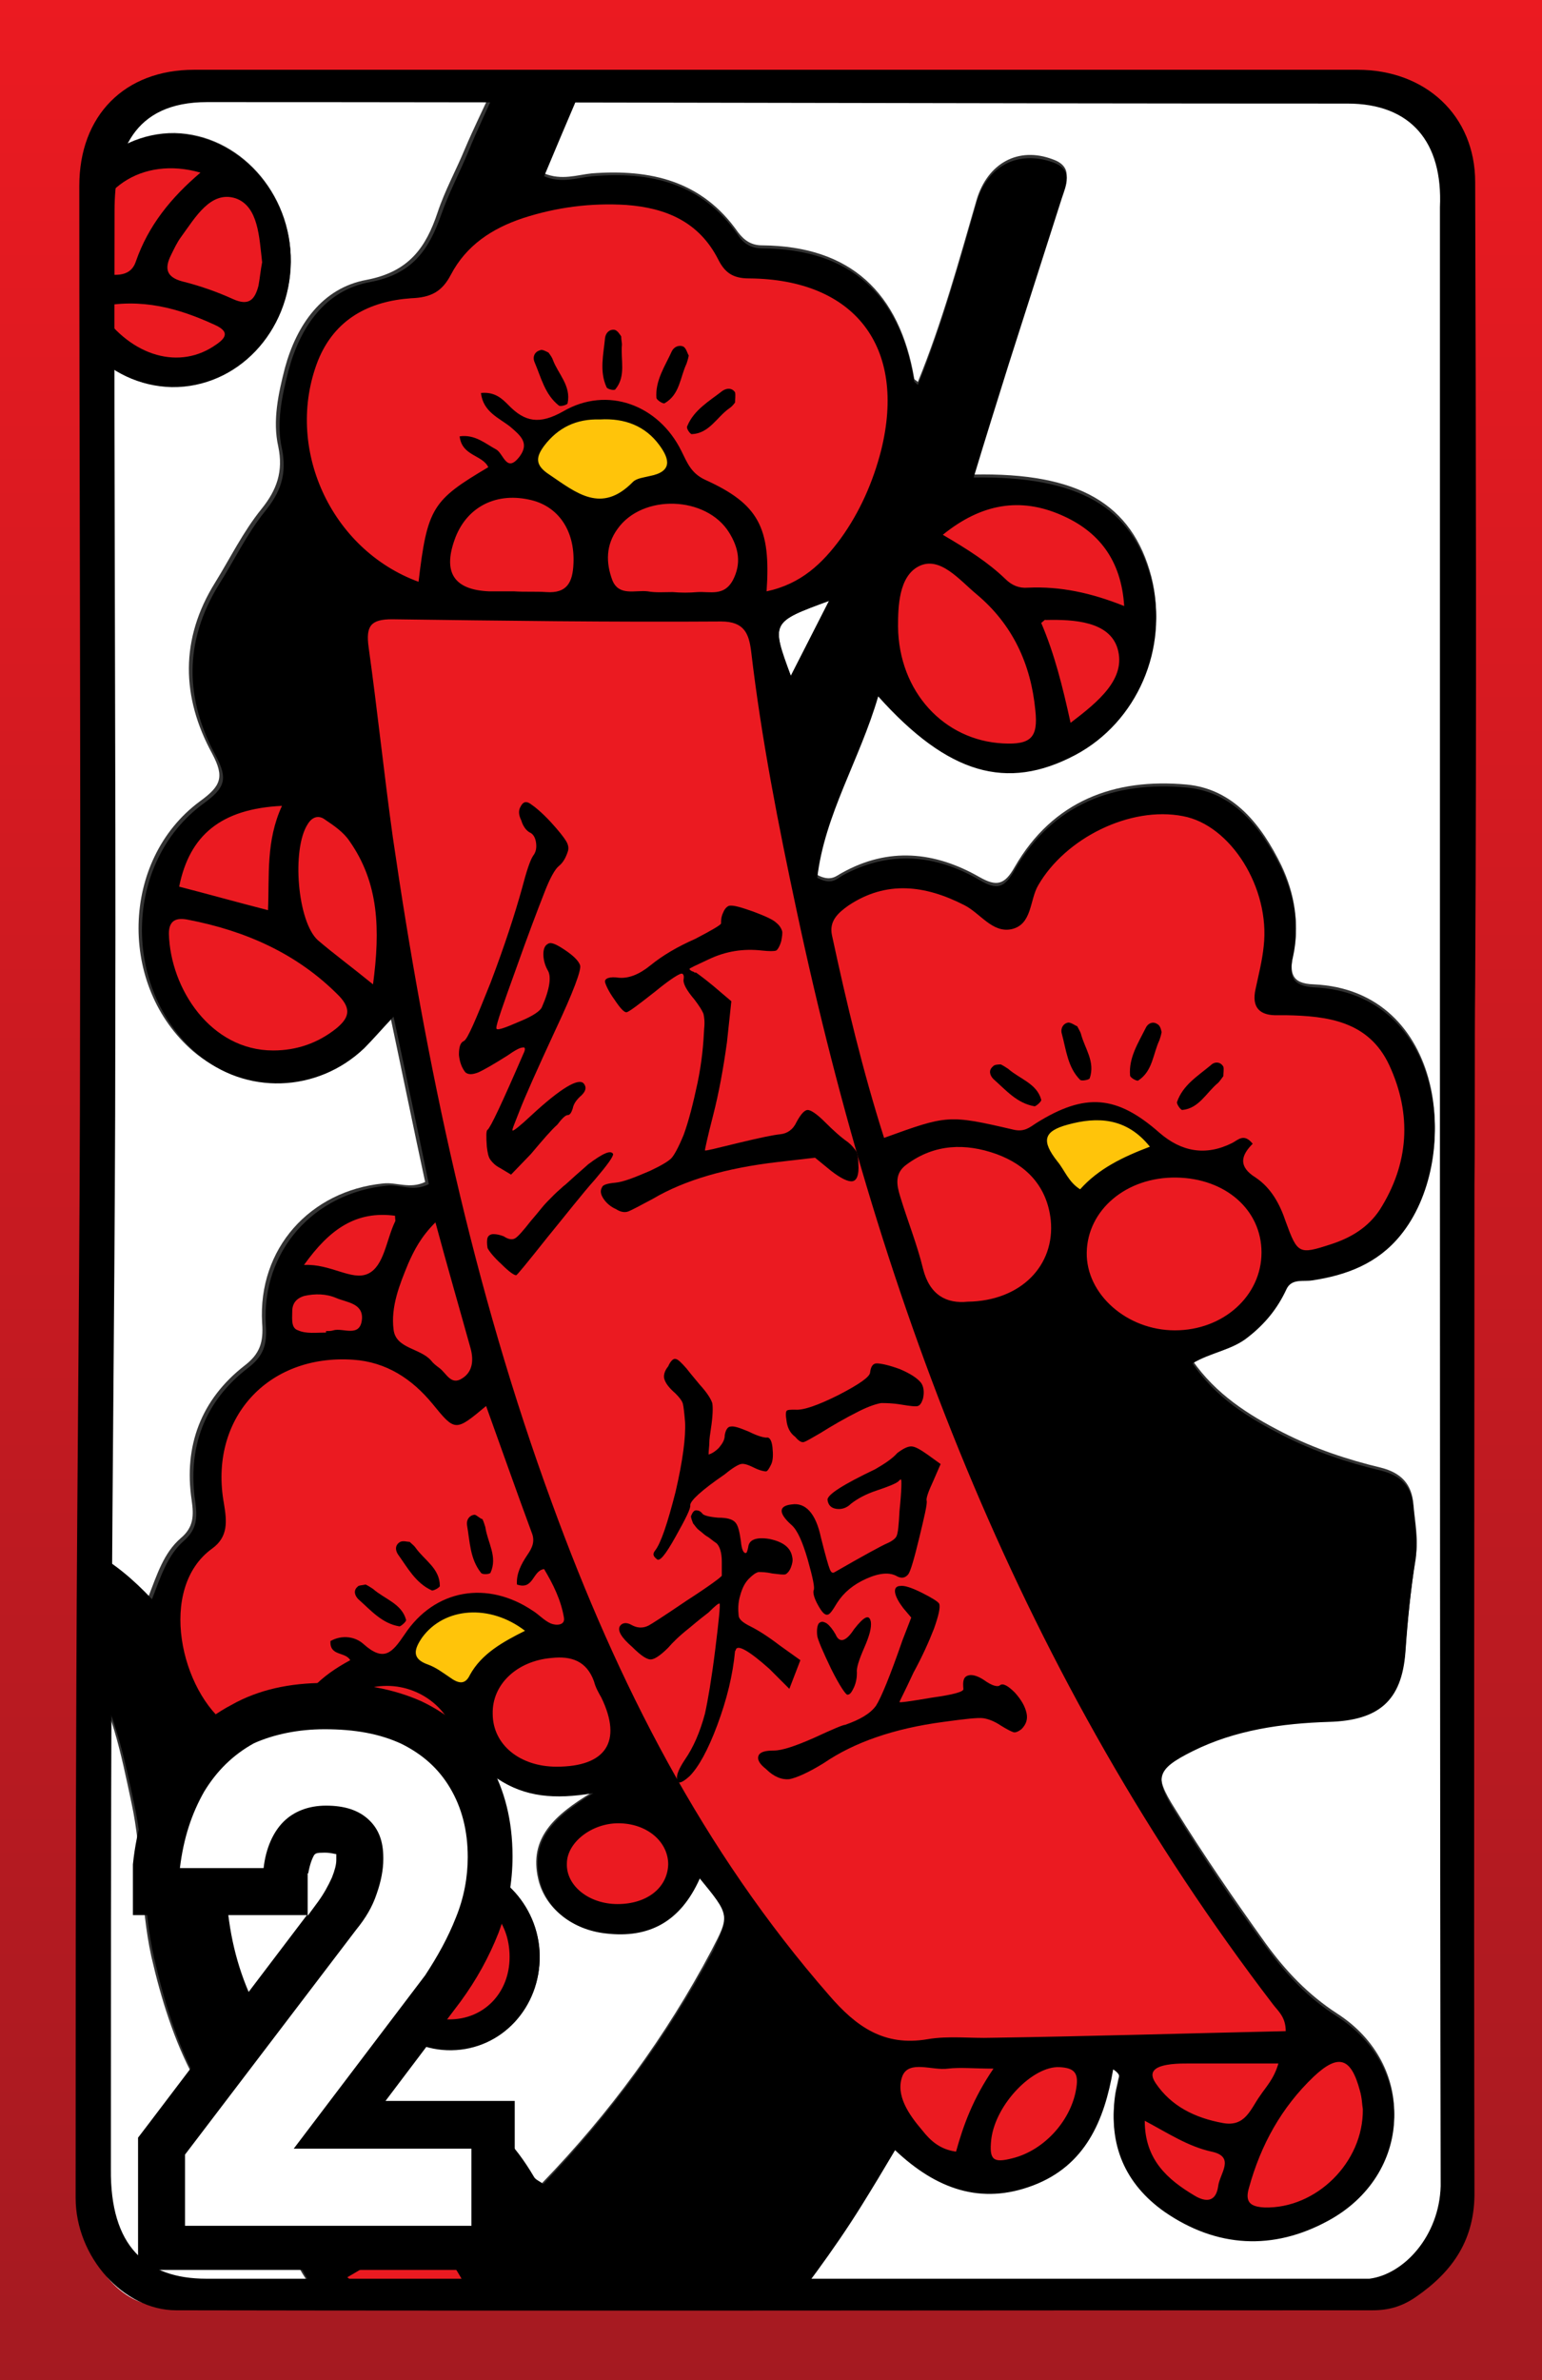 <?xml version="1.0" encoding="utf-8"?>
<!-- Generator: Adobe Illustrator 22.0.1, SVG Export Plug-In . SVG Version: 6.00 Build 0)  -->
<svg version="1.1" id="레이어_2_1_" xmlns="http://www.w3.org/2000/svg" xmlns:xlink="http://www.w3.org/1999/xlink" x="0px"
	 y="0px" viewBox="0 0 210 324" style="enable-background:new 0 0 210 324;" xml:space="preserve">
<rect x="0" y="0" width="210" height="324" fill="#333333" stroke="none"/>
<style type="text/css">
	.st0{fill:#FFFFFF;}
	.st1{fill:#FFC40A;}
	.st2{fill:#EB1A21;}
	.st3{fill:url(#SVGID_1_);}
</style>
<g>
	<g>
		<path class="st0" d="M83,3c42,0,83.9,0,126,0c0,106.3,0,212.7,0,319c-35.8,0-71.5,0-107.3,0c0.3-1.9,1.8-3.1,2.9-4.5
			c4.4-5.7,8.8-11.4,12.7-17.6c1.5-2.4,3-4.9,4.6-7.6c5.6,5.4,11.6,7.6,18.8,4.8c7.1-2.7,9.7-8.8,10.9-15.8c1.2,0.7,0.8,1.2,0.7,1.7
			c-0.1,0.6-0.3,1.3-0.4,1.9c-1,6.6,1.3,12,6.7,15.8c7.1,5,14.8,5.3,22.3,1.2c11.4-6.2,12.1-20.8,1.2-27.8c-4-2.6-7-5.8-9.7-9.5
			c-4.3-6-8.5-12.1-12.4-18.4c-2.9-4.6-2.6-5.7,2.4-8.2c5.8-2.9,12.2-3.8,18.6-4c6.8-0.2,9.9-2.8,10.4-9.5c0.3-4.3,0.8-8.5,1.4-12.7
			c0.4-2.3-0.1-4.6-0.3-6.9c-0.2-2.9-1.7-4.4-4.4-5.1c-4.6-1.1-9.1-2.6-13.4-4.8c-4.7-2.4-9.1-5.2-12.3-9.8c2.5-1.6,5.4-1.9,7.6-3.6
			c2.2-1.8,3.9-3.9,5.2-6.5c0.7-1.5,2.3-1,3.5-1.2c4.7-0.7,8.9-2.4,12-6.1c8.4-10.1,6.2-33-11.8-33.8c-3-0.1-3.3-1.5-2.8-4.2
			c0.9-4.1,0.2-8.2-1.6-12c-2.7-5.5-6.5-10.4-12.9-11c-9.8-0.9-18.2,2.2-23.4,11.2c-1.4,2.5-2.5,2.7-4.8,1.4
			c-6.1-3.5-12.4-4.1-18.7-0.6c-0.8,0.4-1.5,1.3-3.4,0.3c1-8.6,5.9-16.1,8.3-24.7c9.5,10.6,17.6,12.9,26.8,8
			c8.4-4.5,12.8-14.5,10.4-23.9c-2.6-9.9-9.9-14.2-24.2-13.9c1.6-5.2,3.2-10.4,4.8-15.5c2.4-7.5,4.8-15,7.2-22.5
			c0.6-1.8,1.6-3.9-1.2-4.9c-4.7-1.8-8.9,0.5-10.4,5.5c-2.4,8.3-4.7,16.7-8,24.8c-0.3-0.3-0.5-0.3-0.5-0.5c-2-11.7-8.7-18-20.7-18.1
			c-1.4,0-2.4-0.6-3.3-1.8c-4.9-7-11.9-8.6-19.9-8c-2,0.2-4.1,1-6.5,0C77.1,16.8,80,9.9,83,3z"/>
		<path class="st0" d="M70.2,3c-1.3,6.2-4.5,11.6-6.9,17.3c-1.2,2.9-2.7,5.6-3.7,8.6c-1.6,4.8-3.9,8.1-9.7,9.2
			c-6,1.1-9.5,6.1-11.1,12c-0.9,3.5-1.7,7.2-0.9,10.7c0.7,3.4-0.2,5.9-2.3,8.5c-2.5,3.1-4.2,6.6-6.3,10c-4.8,7.7-4.6,15.6-0.4,23.3
			c1.7,3.2,1.2,4.4-1.7,6.5c-10.8,8-11.1,25.2-0.9,34c6.7,5.7,16.4,5.5,22.8-0.7c1.3-1.2,2.4-2.6,4-4.3c1.7,8,3.2,15.4,4.8,22.8
			c-2.1,1-3.9,0-5.7,0.2c-10,1-17.1,8.9-16.5,19c0.2,2.6-0.3,4.2-2.4,5.8c-5.9,4.6-8.3,10.9-7.2,18.3c0.3,2.1,0.3,3.7-1.5,5.2
			c-2.3,2-3.2,4.9-4.4,8c-5-5.3-10.6-9.1-18.1-8.5c0-68.6,0-137.2,0-205.8C25,3,47.6,3,70.2,3z M7.7,35.3
			c-0.1,9.6,6.8,17.2,15.7,17.3c8.8,0.1,16.1-7.5,16.2-17c0.1-9.4-7.1-17.3-15.8-17.5C15.1,18,7.8,25.8,7.7,35.3z"/>
		<path class="st0" d="M2.2,220.6c4.6-0.5,7.3,2.3,9.4,5.8c3.6,5.8,4.9,12.4,6.3,19c1.5,6.9,1.2,14,2.7,20.9
			c2.7,11.7,7,22.5,17.4,29.7c1.1,0.7,1.6,1.6,1.4,2.9c-1.3,9,3.2,14.6,11.2,18.1c-1.2,2.5-4.2,2.8-5.2,5.1
			c-13.5,0-26.9-0.1-40.4,0.1c-2.5,0-3-0.6-3-3C2.3,286.2,2.2,253.4,2.2,220.6z"/>
		<path class="st0" d="M95.3,255.7c4.1,5,4.1,5,1.6,9.8c-6.2,11.7-13.9,22.2-23.1,31.7c-0.6-0.4-1.1-0.6-1.3-1
			c-5.3-8.9-11.8-11.7-21.9-9.2c-2.2,0.6-3.7,0.2-5.4-1.1c-7.9-6.4-12.8-14.6-14.2-24.5c-1-6.9-0.9-14-1.4-21.6
			c3.1,0.5,5.6,1.8,8.4,1.5c1.5-0.1,1.8,1.1,2.3,2.1c5.4,10.6,20.3,9.5,24.6,0c0.6-1.3,1.1-2.4,2.8-1.3c3.6,2.4,7.6,2.8,12.9,1.9
			c-5.1,3.1-8.6,6.2-7.3,11.8c0.9,3.9,4.5,6.8,9,7.3C88.3,263.8,92.7,261.5,95.3,255.7z M73.5,266.2c-0.1-7-5.8-12.8-12.4-12.7
			c-6.7,0.1-12.1,6-12,13c0.1,7.1,5.6,12.6,12.4,12.5C68.3,279,73.6,273.2,73.5,266.2z"/>
		<g>
			<path d="M108,270.3c-1.6-1.9-3.3-3.8-5-5.7l-0.5-0.5l-0.7,0.3c-1.2,0.6-1.7,1.5-2.1,2.2l-0.1,0.2c-6.6,12.3-14.9,23.6-24.7,33.7
				c-1.4,1.4-2.3,3-2.9,5c-1.6,5.6-5.4,9.1-11.2,10.5c-3.8,0.9-6.8,2.7-9.1,5.4l-1.4,1.7h46l0.3-0.4c0.6-0.7,1.2-1.4,1.7-2.1
				c1.3-1.5,2.6-3.1,3.8-4.8c5.7-7.4,12.2-15.7,16.8-25c1.5-3.1,2-7.2-0.5-9.4C114.6,277.9,111.2,274.1,108,270.3z"/>
			<path d="M42.9,287.8l-0.1-0.1c-10.4-8.5-15.5-20.4-15.6-36.3c-0.1-7.5-0.6-15.5-4.3-23.3c-3.9-8.1-9-16.7-20.6-16.4h-1v6.1
				l1.2-0.2c3.7-0.6,6.7,0.8,9.8,4.4c2.6,3,4.1,6.5,5.2,9.6c2.9,7.9,4.6,16.8,5.4,27.1c0.6,8.5,3,16.4,7.2,24.2
				c2.1,3.9,5,7.2,8.7,9.8c0.5,0.4,1.5,1.1,2.6,1.1c0.8,0,1.7-0.4,2.5-1.5C45.6,290,43.8,288.6,42.9,287.8z"/>
			<path d="M79,3.2L79.3,2h-4.9L62.6,30l2.3-1C70,26.7,76.8,13,79,3.2z"/>
			<path d="M183.8,202.1c-8.3-2.5-18.6-6.7-25.2-16.5c-0.8-1.1-1.7-1.8-2.9-2.1c-4.2-1.1-7.4-3.8-10.1-8.4L145,174l-0.9,0.9
				c-3.6,3.4-6.9,5-10.6,5.3c-2.6,0.2-4,0.3-4.7,1.4c-0.7,1.1-0.2,2.4,0.8,5.1c6.3,16.7,13.2,31.6,20.9,45.6c0.3,0.5,0.5,1,0.8,1.5
				c0.9,1.7,1.8,3.5,3.4,5l0.7,0.6l0.7-0.6c5-4.4,11.2-5.9,16.1-6.7c3.2-0.5,6.4-0.9,9.6-1c4.2-0.1,6.6-2.5,6.5-6.5
				c0-3,0.4-5.9,0.9-8.8c0.2-1.5,0.5-3.1,0.6-4.7C190.5,205.5,189.4,203.9,183.8,202.1z"/>
			<path d="M46.8,86.2v-0.4c-0.3-2.8-0.4-4.2,2.1-5l1.5-0.5l-1.1-1.2c-0.5-0.6-1-1.1-1.4-1.6c-1-1.1-1.9-2.1-2.8-3
				c-0.5-0.5-0.9-1.2-1.4-1.9c-0.7-1.1-1.5-2.4-3-3.5L40,68.6l-0.6,0.8c-4.3,5.5-7.3,10.7-9.5,16.2c-2.7,7,0.1,12.9,3.5,18.9
				c0.7,1.2,1.7,1.9,2.9,1.8c3.4-0.1,6.4,1.1,9.8,2.6c0.7,0.3,1.4,0.6,2.1,0.9l1.6,0.6l-1-8.4C48.1,96.6,47.5,91.4,46.8,86.2z"/>
			<path d="M136.2,43.1c1.4-4.4,2.8-8.7,4.2-13.1c0.1-0.2,0.1-0.4,0.2-0.6c0.3-0.8,0.7-1.8,0.3-2.8c-0.2-0.6-0.7-1-1.4-1.2
				c-0.7-0.3-1.4-0.3-2,0c-1,0.5-1.3,1.7-1.5,2.6c0,0.1-0.1,0.3-0.1,0.4c-4.2,14.8-9.1,29.2-15,44.1l-2,5l3.6-3.9
				c0.6-0.7,1.3-1.3,2-1.9c1.8-1.5,3.6-3.1,4.4-5.8C131.4,58.3,133.8,50.6,136.2,43.1z"/>
			<path d="M110,111.1l0.9-2.4c2.1-5.5,3.8-9.7,5-12.7c3.7-9.3,4.1-10.2,2.6-14.7l-0.8-2.2l-1.1,2.1c-0.7,1.4-1.4,2.7-2,4.1
				c-1.5,3-2.9,5.9-4.6,8.6c-3,4.6-3.3,9.2-1,14.9L110,111.1z"/>
		</g>
		<g>
			<path class="st1" d="M81.7,56.6c-3.3-0.1-6,1.2-8,3.8c-0.5,0.7-1.1,1.6-0.9,2.5c0.1,0.8,0.7,1.4,1.7,2.1l0.8,0.6
				c2,1.4,4.1,2.9,6.4,2.9c1.5,0,3.1-0.7,4.9-2.4c0.3-0.3,1.1-0.5,1.7-0.6l0.3-0.1c1.4-0.3,2.3-0.8,2.6-1.6c0.5-1.2-0.3-2.5-1-3.4
				C88.2,57.7,85.4,56.4,81.7,56.6z"/>
			<path class="st1" d="M63,219.2c-2.5,0.4-4.6,1.6-5.9,3.5c-0.6,0.8-1.2,1.9-0.9,2.8c0.2,0.7,0.9,1.3,2,1.7c1,0.4,2,1.1,2.8,1.7
				c0.5,0.4,1.2,0.8,1.9,0.8c0.1,0,0.2,0,0.4,0c0.5-0.1,1-0.5,1.3-1.2c1.5-3,4.3-4.5,7.2-5.9l0.7-0.4l-0.6-0.5
				C69.2,219.6,66,218.7,63,219.2z"/>
			<path class="st1" d="M157,155.8c-3.7-4.7-8.5-4.1-11.8-3.2c-1.9,0.5-2.8,1.1-3.1,2c-0.3,1,0.1,2.1,1.4,3.7
				c0.3,0.4,0.5,0.8,0.8,1.2c0.6,0.9,1.2,2,2.4,2.7l0.3,0.2l0.3-0.3c2.2-2.4,5-4,9.4-5.7l0.6-0.2L157,155.8z"/>
		</g>
		<path class="st0" d="M112.9,81.8c-2,3.9-3.5,6.9-5.2,10.2C105,84.7,105,84.7,112.9,81.8z"/>
		<g>
			<path class="st2" d="M126.4,278.6c1.8-0.3,3.7-0.3,5.7-0.2c1,0,2,0,3,0c9.5-0.2,19.1-0.4,28.7-0.6l12.3-0.3v-1c0-2-0.9-3-1.5-3.8
				c-0.1-0.1-0.2-0.3-0.3-0.4c-30.8-40.3-52-88.9-64.8-148.5c-2.2-10.4-4.7-22.8-6.1-35.2c-0.3-2.6-1.1-5-5.1-5l0,0
				c-14.7,0.1-29.6-0.1-44.8-0.3c-1.2,0-2.7,0.1-3.6,1.1c-0.9,1-0.8,2.6-0.6,3.8c0.6,4.2,1.1,8.4,1.6,12.5c0.5,4.4,1.1,8.9,1.7,13.3
				c5.2,35.8,12.2,64.7,21.7,90.9c10,27.5,22.4,49.5,37.9,67.3c3,3.4,6.5,6.5,11.9,6.5C124.7,278.8,125.6,278.8,126.4,278.6z"/>
			<path class="st2" d="M190.3,144.6c-3.1-6.7-9.4-7.3-15-7.4c-0.2,0-0.5,0-0.7,0h-0.3c-1,0-1.7-0.1-2-0.5s-0.2-1.3-0.1-1.9
				c0.4-1.9,0.9-3.9,1.1-5.9c0.9-8.5-4.7-17.5-11.8-18.8c-7.5-1.4-16.8,3-20.8,9.9c-0.4,0.8-0.7,1.6-0.9,2.5c-0.5,1.8-0.8,2.8-2.1,3
				c-1.2,0.2-2.3-0.6-3.4-1.6c-0.7-0.6-1.4-1.2-2.3-1.6c-6.5-3.2-11.8-3.2-16.8,0.2c-1.5,1-3.1,2.5-2.6,5.1
				c2.2,10.8,4.4,19.6,7,27.6l0.3,1l1.2-0.4c8.2-3,8.2-3,16.9-1c1.6,0.4,2.6-0.3,3.5-0.8l0.3-0.2c6.3-3.9,10.1-3.6,15.6,1.2
				c3.4,3,7.1,3.5,11,1.6c0.2-0.1,0.3-0.2,0.5-0.3c0.1,0,0.1-0.1,0.2-0.1c-0.5,0.7-0.7,1.4-0.6,2.2c0.1,1.1,0.8,2,2.1,2.9
				c1.6,1,2.8,2.8,3.7,5.5c1.2,3.3,1.9,4.5,3.7,4.5c0.9,0,2-0.3,3.6-0.8c3.3-1,5.7-2.7,7.2-5.1C193.1,158.7,193.5,151.8,190.3,144.6
				z"/>
			<path class="st2" d="M56.7,80.2l1.2,0.4l0.2-1.3c1.2-9.7,1.7-10.6,9-14.8l0.8-0.4l-0.4-0.8c-0.5-1-1.3-1.5-2.1-2
				c-0.4-0.2-0.8-0.5-1.1-0.7c0.7,0.2,1.3,0.6,2,1c0.3,0.2,0.6,0.4,0.9,0.5c0.1,0.1,0.3,0.4,0.5,0.6c0.4,0.6,1,1.4,1.9,1.4
				c1,0,1.6-0.8,2.1-1.4c1.9-2.6-0.2-4.3-1.5-5.3c-0.3-0.3-0.7-0.5-1.1-0.8c-0.9-0.6-1.7-1.1-2.1-2c0.6,0.2,1.1,0.7,1.6,1.2
				c2.7,2.8,5.1,3.1,8.7,1c2.5-1.5,5.2-1.8,7.9-1c2.9,0.9,5.3,3,6.8,6c0.1,0.2,0.2,0.4,0.3,0.6c0.7,1.4,1.4,2.9,3.4,3.8
				c6.8,3.1,8.3,5.8,7.8,14.2l-0.1,1.3l1.3-0.3c5.5-1.2,8.6-4.7,10.7-7.6c2.6-3.6,4.5-7.7,5.6-12.4c1.8-7.3,0.9-13.5-2.6-17.9
				c-3.4-4.4-9.1-6.7-16.4-6.7c-1.7,0-2.5-0.5-3.3-2c-2.5-4.9-7-7.5-13.3-7.9c-5-0.3-9.8,0.3-14.4,1.8c-4.9,1.6-8.4,4.3-10.4,8.2
				c-1,1.9-2.1,2.5-4.5,2.7c-6.7,0.4-11.3,3.5-13.5,9.2c-2.3,5.7-2.1,12.4,0.5,18.4C45.7,73.2,50.6,78,56.7,80.2z"/>
			<path class="st2" d="M48.1,227.1l0.9-0.5l-0.5-0.9c-0.4-0.8-1.2-1.1-1.8-1.3c-0.3-0.1-0.4-0.2-0.5-0.2c1-0.3,2.1,0,2.7,0.6
				c1.4,1.2,2.5,1.7,3.6,1.6c1.5-0.2,2.5-1.5,3.5-3.1c1.8-2.7,4.2-4.5,7-5c3-0.6,6.2,0.2,9.1,2.2c0.3,0.2,0.5,0.4,0.8,0.6
				c0.5,0.4,1.1,0.9,1.7,1.2c0.7,0.3,1.8,0.4,2.6-0.1c0.5-0.4,0.7-1,0.6-1.8c-0.5-2.7-1.7-5.1-2.8-6.9l-0.3-0.6L74,213
				c-1.1,0.2-1.7,1-2.1,1.6c-0.2,0.3-0.3,0.4-0.4,0.6c0.2-0.8,0.6-1.6,1.2-2.4c0.7-1,1.4-2.2,0.7-4c-1.5-4.1-2.9-8.2-4.5-12.6
				l-2.2-6.2l-1.1,0.9c-1.7,1.4-2.9,2.3-3.4,2.3s-1.4-1.1-2.5-2.5c-3.3-4-7.1-6-11.5-6.3c-6-0.4-11.2,1.6-14.8,5.6
				c-3.5,4-4.9,9.4-3.9,15.2c0.4,2.3,0.5,3.9-1.2,5.2c-3.1,2.2-4.7,6-4.7,10.6c0,6,2.9,12.3,7,15.3c2.1,1.5,4,2.2,6,2.3
				c0.1,0,0.3,0,0.5,0c1.2,0,3-0.2,3.5-2.6C41.4,232.1,43.7,229.4,48.1,227.1z"/>
			<path class="st2" d="M160,182.1c3.7,0,7.1-1.4,9.5-3.8c2.1-2.1,3.3-4.9,3.3-7.8c-0.1-6.4-5.3-11.1-12.6-11.2c-0.1,0-0.1,0-0.2,0
				c-7.2,0-12.9,4.9-13,11.2c0,2.7,1.1,5.4,3.2,7.6C152.8,180.6,156.3,182.1,160,182.1L160,182.1z"/>
			<path class="st2" d="M124.8,173c0.9,3.5,3,5.3,6.3,5.3c0.2,0,0.5,0,0.8,0c4,0,7.4-1.5,9.7-4c2-2.2,2.9-5.1,2.6-8.3
				c-0.5-4.7-3.3-8-8-9.8c-4.9-1.8-9.3-1.3-13.1,1.5c-2.4,1.8-1.6,4.3-1.3,5.5c0.4,1.2,0.8,2.4,1.2,3.5
				C123.5,168.8,124.2,170.9,124.8,173z"/>
			<path class="st2" d="M122.3,85.3L122.3,85.3L122.3,85.3L122.3,85.3h-1l0,0c0.1,9.3,6.7,16.5,15.3,16.8c0.3,0,0.5,0,0.8,0
				c1.5,0,2.9-0.2,3.8-1.2c1.1-1.1,1-2.9,0.9-4.4c-0.7-6.9-3.5-12.5-8.3-16.5c-0.4-0.3-0.8-0.7-1.2-1.1c-2.1-1.9-4.7-4.4-7.7-2.8
				c-3.4,1.7-3.4,6.2-3.4,9.1L122.3,85.3z"/>
			<path class="st2" d="M37.2,144c0.1,0,0.1,0,0.2,0c3.3,0,6.4-1.1,9-3.2c0.8-0.6,1.8-1.6,1.9-2.9c0.1-1-0.4-2-1.4-3
				c-5.4-5.5-12.3-9-21.1-10.7c-1.3-0.2-2.2-0.1-2.9,0.5c-0.6,0.5-0.9,1.3-0.9,2.4C22.2,135.3,28.1,144,37.2,144z"/>
			<path class="st2" d="M52.7,228.5L52.7,228.5c-2.9,0-5.5,1.1-7.4,3c-1.8,1.8-2.7,4.2-2.7,6.8c0.1,5.6,4.4,9.7,10.1,9.7h0.1
				c5.7-0.1,10.4-4.6,10.4-9.8C63.2,232.9,58.4,228.6,52.7,228.5z"/>
			<path class="st2" d="M186.5,286.5c-0.1-0.6-0.1-1.3-0.3-2.1c-0.5-1.9-1.3-4.1-3-4.6c-1.8-0.5-3.6,0.9-4.9,2.2
				c-4.3,4.1-7.3,9.2-9.1,15.5c-0.2,0.8-0.5,2,0.2,2.9s1.9,1,2.8,1.1c0.1,0,0.2,0,0.3,0c3.5,0,7.1-1.5,9.8-4.2
				c2.8-2.8,4.4-6.5,4.3-10.2V287C186.6,286.8,186.5,286.6,186.5,286.5z"/>
			<path class="st2" d="M83.3,238.5c1.2-1.9,1-4.6-0.5-7.9c-0.1-0.2-0.2-0.5-0.3-0.7c-0.2-0.5-0.5-1-0.7-1.4
				c-1.1-2.9-3.4-4.2-6.9-3.9c-5.2,0.5-9,4.1-8.9,8.7c0.1,4.8,4.2,8.2,9.8,8.2l0,0l0,0C79.6,241.5,82.1,240.5,83.3,238.5z"/>
			<path class="st2" d="M136.2,79.5c1.1,1.1,2.4,1.6,3.8,1.5c4-0.2,8,0.6,12.6,2.4l1.5,0.6l-0.1-1.6c-0.5-6.3-3.5-10.8-9.2-13.2
				c-6-2.6-11.6-1.7-17.1,2.8l-1.1,0.9l1.2,0.7C131.3,75.7,134,77.3,136.2,79.5z"/>
			<path class="st2" d="M72.2,67c-5.1-1.1-9.6,1.4-11.2,6.2c-0.9,2.6-0.8,4.6,0.2,6s2.8,2.2,5.4,2.2c0.8,0,1.6,0,2.4,0h1.1
				c0.5,0,0.9,0,1.4,0c1,0,2,0,2.9,0c0.2,0,0.3,0,0.5,0c1.2,0,2.2-0.3,2.9-1c1.2-1,1.3-2.7,1.4-3.9C79.3,71.7,76.6,67.9,72.2,67z"/>
			<path class="st2" d="M91.9,67.7c-3.6-0.1-6.8,1.3-8.6,3.9c-1.7,2.3-2,5.1-0.8,8c0.9,2.3,3,2.2,4.4,2.1c0.4,0,0.8,0,1.2,0
				c0.8,0.1,1.7,0.1,2.5,0l0,0h1c0.3,0,0.7,0,1,0c0.4,0,0.7,0,1.1,0c0.5,0,0.9,0,1.4,0c0.3,0,0.7,0,1.1,0c1.4,0.1,3.4,0.1,4.5-2.1
				c1.3-2.4,1.1-4.9-0.5-7.5S95.5,67.8,91.9,67.7z"/>
			<path class="st2" d="M44.9,110.7c-0.8-0.6-1.5-0.6-2-0.5c-0.7,0.1-1.4,0.6-1.9,1.4c-2.6,3.8-1.6,14.4,1.6,17.1
				c1.4,1.2,2.9,2.4,4.6,3.7c0.9,0.7,1.8,1.4,2.9,2.3l1.4,1.1l0.2-1.7c0.9-6.7,1.1-13.8-3.4-20.2C47.5,112.6,46.1,111.6,44.9,110.7z
				"/>
			<path class="st2" d="M49.1,305.4c4.7-2.5,8.6-6.3,11.9-11.5c0.5-0.8,1.1-1.8,0.7-2.8c-0.3-0.7-0.9-1.2-2-1.6
				c-3.9-1.2-8.3-0.4-11.9,2.2c-3.4,2.4-5.4,6-5.6,9.8v0.1v0.1c0,0.3,0,0.6,0,1c0,1.2,0,3,1.8,4c0.5,0.2,0.9,0.3,1.4,0.3
				c1.1,0,2.1-0.6,2.9-1.1C48.6,305.7,48.9,305.5,49.1,305.4z"/>
			<path class="st2" d="M52.7,181.1c0.3,2.1,2,2.9,3.3,3.5c0.8,0.4,1.5,0.7,2,1.2c0.4,0.4,0.8,0.8,1.3,1.2c0.2,0.1,0.4,0.4,0.6,0.6
				c0.4,0.5,1.2,1.3,2.3,1.3c0.4,0,0.9-0.1,1.5-0.5c1.6-1.1,2.1-2.9,1.5-5.1c-1.1-3.9-2.2-7.8-3.3-11.9l-1.9-7l-1.2,1.2
				c-2.2,2.2-3.2,4.1-3.9,5.9C53.5,174.5,52.2,177.7,52.7,181.1z"/>
			<path class="st2" d="M23.5,120.5l-0.2,0.9l14.2,3.7v-1.3c0-0.9,0-1.8,0-2.6c0-3.8,0-7.5,1.8-11.1l0.7-1.5l-1.7,0.1
				C29.8,109.2,24.9,113,23.5,120.5z"/>
			<path class="st2" d="M84.2,247.3L84.2,247.3c-4.1,0-8,3.1-8,6.5c0,1.5,0.6,2.9,1.7,4c1.5,1.5,3.8,2.4,6.2,2.4h0.1
				c4.5,0,7.8-2.7,7.8-6.4c0-1.6-0.6-3.1-1.8-4.3C88.8,248.1,86.6,247.3,84.2,247.3z"/>
			<path class="st2" d="M162,279.9h-0.2c-0.8,0-1.5,0-2.3,0.1c-1.2,0.1-2.7,0.5-3.3,1.6c-0.3,0.7-0.2,1.6,0.4,2.5
				c2,3.1,5.3,5,9.7,5.8c0.4,0.1,0.7,0.1,1,0.1c2.5,0,3.6-1.8,4.4-3.2c0.2-0.4,0.4-0.7,0.7-1c0.2-0.2,0.4-0.5,0.5-0.7
				c0.8-1,1.6-2.1,2.2-4l0.3-1.3h-4.5C167.8,279.9,164.9,279.9,162,279.9z"/>
			<path class="st2" d="M142.4,83.3c-0.4,0-0.7,0.3-0.9,0.4c-0.1,0.1-0.2,0.2-0.3,0.3l-0.6,0.5l0.3,0.7c1.5,3.6,2.7,7.6,3.9,13.4
				l0.3,1.5l1.3-1c3.5-2.7,8.2-6.3,6.8-11.2C151.8,83,145.2,83.2,142.4,83.3z"/>
			<path class="st2" d="M144.4,280.4c-4.3-0.3-9.8,5.4-10.4,10.7c-0.2,1.6-0.1,2.8,0.7,3.5c0.4,0.4,0.9,0.5,1.5,0.5s1.2-0.1,2-0.3
				c4.7-1.2,8.7-5.7,9.5-10.5c0.1-0.8,0.2-1.9-0.5-2.8C146.5,280.6,145.3,280.4,144.4,280.4z"/>
			<path class="st2" d="M137.2,280.6h-1.9c-0.9,0-1.7,0-2.4,0c-1.5,0-2.7-0.1-4,0.1c-0.6,0.1-1.3,0-2-0.1c-1.7-0.2-4.1-0.5-5,1.8
				c-1.2,3,0.8,6,2.9,8.5c1.2,1.5,2.7,2.9,5.2,3.3l0.9,0.1l0.2-0.8c1-3.4,2.2-7,5-11.2L137.2,280.6z"/>
			<path class="st2" d="M57.9,303.7c-2-0.9-3.3,0.4-4.3,1.3c-0.4,0.4-0.8,0.7-1.1,0.9c-1.2,0.6-2.3,1.3-3.6,2.1
				c-0.6,0.4-1.3,0.8-2,1.2l-1.2,0.7l1.1,0.9c3.3,2.8,6.5,3.6,9.4,3.6c2,0,3.9-0.4,5.6-0.9c0.4-0.1,1.8-0.5,2.3-1.7
				c0.2-0.5,0.3-1.2-0.3-2.2C62.3,307.4,60.6,304.9,57.9,303.7z"/>
			<path class="st2" d="M65.8,293c-1.9-0.4-2.8,1.3-3.5,2.6c-0.3,0.5-0.6,1.1-0.9,1.4c-0.3,0.3-0.6,0.7-0.8,1
				c-0.1,0.2-0.3,0.4-0.4,0.6c-0.8,1-1.4,2.6,0.3,4.3c1.3,1.3,2.6,2.7,4,4.1c0.6,0.6,1.1,1.2,1.7,1.8l0.7,0.7l0.7-0.7
				c3.1-3,2.7-6.5,2.4-9.6C69.7,295.8,68.1,293.5,65.8,293z"/>
			<path class="st2" d="M165.3,291.9c-2.4-0.5-4.5-1.7-6.8-3c-0.7-0.4-1.4-0.8-2.1-1.1l-1.5-0.8v1.7c0,6,3.7,8.9,7.3,11.1
				c0.8,0.5,1.5,0.7,2.2,0.7c0.4,0,0.7-0.1,1-0.2c0.8-0.4,1.3-1.2,1.5-2.5c0-0.3,0.2-0.7,0.4-1.1c0.4-0.9,0.9-2.1,0.3-3.2
				C167.2,292.7,166.5,292.2,165.3,291.9z"/>
			<path class="st2" d="M53.9,164.5c-5.3-0.7-9.2,1.5-13.3,7.1l-1.2,1.7l2.1-0.1c1.5-0.1,2.9,0.4,4.3,0.8c1.1,0.3,2.2,0.7,3.2,0.7
				c0.5,0,1.1-0.1,1.6-0.3c1.9-0.9,2.6-3.1,3.3-5.2c0.3-0.9,0.5-1.7,0.9-2.4c0.1-0.3,0.1-0.6,0.1-0.9c0-0.1,0-0.2,0-0.4v-0.9
				L53.9,164.5z"/>
			<path class="st2" d="M46.2,175.9c-1.5-0.7-3.2-0.8-5-0.3c-1.5,0.4-2.4,1.5-2.4,3.1c0,0.1,0,0.3,0,0.4c0,0.9-0.1,2.7,1.5,3.2
				c0.6,0.2,1.2,0.2,1.8,0.2c0.4,0,0.8,0,1.3-0.1c0.4,0,0.8,0,1.1,0l1-0.2l0,0c0.1,0,0.2,0,0.3-0.1c0.2-0.1,0.7,0,1.1,0
				c0.8,0.1,1.8,0.2,2.6-0.5c0.5-0.4,0.8-1.1,0.9-2c0.2-2.4-1.9-3.1-3.2-3.4C46.8,176.1,46.4,176,46.2,175.9z"/>
			<path class="st2" d="M24.6,30.6c-0.3,0.4-0.5,0.7-0.8,1c-0.6,0.8-1,1.6-1.4,2.4l-0.1,0.3c-0.4,0.8-0.9,2.1-0.4,3.2
				c0.4,0.9,1.2,1.4,2.6,1.8c2.5,0.6,4.7,1.4,6.8,2.3c0.7,0.3,1.4,0.5,2,0.5c0.4,0,0.8-0.1,1.2-0.3c1.1-0.6,1.5-1.8,1.7-2.7
				c0.2-0.8,0.3-1.6,0.4-2.3c0.1-0.3,0.1-0.6,0.2-0.9v-0.1v-0.2c-0.1-0.4-0.1-0.8-0.1-1.3c-0.3-3.2-0.8-7.1-4.2-8.3
				C28.8,24.8,26.5,28,24.6,30.6z"/>
			<path class="st2" d="M14,38.2c0.5,0.1,1.1,0.1,1.7,0.1c1.5,0,3.1-0.4,3.8-2.4c1.5-4.3,4.2-8,8.5-11.7l1.4-1.2l-1.8-0.5
				c-4.2-1.2-8.3-0.7-11.5,1.5c-3,2.1-4.8,5.5-5.1,9.6c0,0.2,0,0.4-0.1,0.6c-0.1,0.9-0.3,2.1,0.5,3c0.4,0.5,1.1,0.8,2,0.9
				C13.5,38.2,13.7,38.2,14,38.2z"/>
			<path class="st2" d="M29.6,48c0.8-0.5,2.2-1.4,2.1-2.7s-1.5-1.9-2-2.1c-4.8-2.1-10.1-3.8-16.6-2.5L11.7,41l0.8,1.2
				c2.1,3.3,5,5.7,8.1,6.7c1.2,0.4,2.4,0.6,3.5,0.6C26,49.6,27.9,49.1,29.6,48z"/>
			<path class="st2" d="M61.4,256.9C61.3,256.9,61.3,256.9,61.4,256.9c-5.4,0-9.1,3.9-9.2,9.4c0,5.5,3.8,9.6,9,9.6c0,0,0,0,0.1,0
				c2.4,0,4.7-0.9,6.3-2.5c1.8-1.8,2.8-4.2,2.8-7c0-2.7-0.9-5.1-2.5-6.8C66.3,257.8,63.9,256.9,61.4,256.9z"/>
		</g>
		<g>
			<path d="M65.7,206.8c0.2,0.4,0.3,0.8,0.4,1.1c0.3,2.1,1.7,4,0.7,6.2c-0.1,0.2-1.1,0.3-1.3,0c-1.5-1.9-1.5-4.2-1.9-6.5
				c-0.1-0.7,0.3-1.3,1-1.4C64.9,206.2,65.3,206.7,65.7,206.8z"/>
			<path d="M55.8,209.9c0.3,0.3,0.6,0.5,0.8,0.8c1.2,1.7,3.3,2.8,3.3,5.2c0,0.2-0.9,0.7-1.1,0.6c-2.2-1-3.3-3.1-4.6-4.9
				c-0.4-0.6-0.4-1.3,0.3-1.7C54.9,209.7,55.5,209.9,55.8,209.9z"/>
			<path d="M49.8,215.7c0.4,0.2,0.7,0.4,1,0.6c1.6,1.4,3.9,2,4.5,4.2c0.1,0.2-0.7,0.9-0.9,0.9c-2.4-0.4-3.9-2.2-5.6-3.7
				c-0.5-0.5-0.7-1.2-0.1-1.7C48.8,215.8,49.4,215.8,49.8,215.7z"/>
			<path d="M136.3,144.9c0.4,0.2,0.7,0.4,1,0.6c1.6,1.4,3.9,2,4.5,4.2c0.1,0.2-0.7,0.9-0.9,0.9c-2.4-0.4-3.9-2.2-5.6-3.7
				c-0.5-0.5-0.7-1.2-0.1-1.7C135.4,144.9,136,144.9,136.3,144.9z"/>
			<path d="M146.7,139.7c0.2,0.4,0.4,0.7,0.5,1c0.5,2,2,3.8,1.2,6.1c-0.1,0.2-1.1,0.4-1.3,0.2c-1.7-1.7-1.9-4.1-2.5-6.3
				c-0.2-0.7,0.2-1.4,0.9-1.5C145.9,139.2,146.4,139.6,146.7,139.7z"/>
			<path d="M158.2,140.5c-0.1,0.5-0.2,0.8-0.3,1.1c-0.9,1.9-0.9,4.2-2.9,5.5c-0.2,0.1-1.1-0.4-1.1-0.7c-0.2-2.4,1.1-4.4,2.1-6.4
				c0.3-0.7,1-1,1.6-0.6C158,139.6,158.1,140.1,158.2,140.5z"/>
			<path d="M166.6,146.5c-0.3,0.4-0.5,0.7-0.7,0.9c-1.6,1.3-2.6,3.5-4.9,3.7c-0.2,0-0.8-0.8-0.7-1.1c0.8-2.3,2.8-3.5,4.6-5
				c0.5-0.5,1.3-0.5,1.7,0.2C166.7,145.5,166.6,146.1,166.6,146.5z"/>
			<path d="M74.7,48c0.3,0.4,0.5,0.7,0.6,1c0.7,1.9,2.5,3.5,2,5.9c0,0.2-1,0.5-1.2,0.3c-1.9-1.5-2.4-3.8-3.3-5.9
				c-0.3-0.7,0-1.4,0.7-1.6C73.8,47.5,74.3,47.8,74.7,48z"/>
			<path d="M84.6,45.8c0,0.5,0.1,0.8,0.1,1.1c-0.2,2.1,0.6,4.3-0.9,6.1c-0.1,0.2-1.1,0-1.2-0.3c-1-2.2-0.4-4.5-0.2-6.7
				c0.1-0.7,0.6-1.2,1.3-1.1C84.1,45,84.4,45.5,84.6,45.8z"/>
			<path d="M93.8,48.4c-0.1,0.5-0.2,0.8-0.3,1.1c-0.9,1.9-0.9,4.2-3,5.4c-0.2,0.1-1-0.4-1.1-0.7c-0.2-2.4,1.2-4.4,2.1-6.4
				c0.3-0.6,1-0.9,1.6-0.6C93.5,47.5,93.6,48.1,93.8,48.4z"/>
			<path d="M100.1,54.8c-0.3,0.4-0.5,0.6-0.8,0.8c-1.7,1.2-2.7,3.4-5.1,3.5c-0.2,0-0.8-0.8-0.6-1.1c0.9-2.2,3-3.4,4.8-4.8
				c0.6-0.4,1.3-0.4,1.7,0.2C100.2,53.8,100.1,54.4,100.1,54.8z"/>
			<path d="M7.7,35.3c0.1-9.5,7.4-17.3,16.1-17.1c8.7,0.2,15.9,8.1,15.8,17.5c-0.1,9.5-7.3,17.1-16.2,17
				C14.6,52.5,7.6,44.9,7.7,35.3z M35.7,35.7c-0.4-3.4-0.5-7.6-3.6-8.7c-3.4-1.1-5.5,2.6-7.4,5.2c-0.6,0.8-1,1.7-1.4,2.5
				c-0.9,1.8-0.7,3,1.5,3.6c2.4,0.6,4.7,1.4,6.9,2.4s3,0.1,3.5-1.8C35.4,37.8,35.5,36.7,35.7,35.7z M27.3,23.5
				c-8-2.3-14.8,2.3-15.3,10.2c-0.1,1.3-0.7,3.3,1.4,3.5c1.8,0.2,4.3,0.8,5.1-1.6C20.2,30.7,23.3,26.9,27.3,23.5z M13.3,41.8
				c4.1,6.5,10.7,8.6,15.7,5.4c1.4-0.9,2.7-1.9,0.2-3C24.4,42,19.3,40.5,13.3,41.8z"/>
			<path d="M73.5,266.2c0.1,7.1-5.2,12.8-12,12.9s-12.3-5.5-12.4-12.5c-0.1-7,5.4-12.9,12-13C67.7,253.4,73.4,259.2,73.5,266.2z
				 M61.2,274.9c4.7,0,8.2-3.6,8.2-8.5c0-5-3.3-8.5-8.1-8.6c-4.8,0-8.1,3.4-8.2,8.4C53.2,271.3,56.5,274.9,61.2,274.9z"/>
			<path d="M83,3c-2.9,6.9-5.9,13.8-8.9,21c2.4,1,4.5,0.2,6.5,0c8-0.7,15,0.9,19.9,8c0.8,1.2,1.8,1.8,3.3,1.8
				c12.1,0.1,18.8,6.4,20.7,18.1c0,0.1,0.2,0.2,0.5,0.5c3.3-8.1,5.6-16.5,8-24.8c1.4-5,5.6-7.2,10.4-5.5c2.8,1,1.8,3.1,1.2,4.9
				c-2.4,7.5-4.8,15-7.2,22.5c-1.6,5.1-3.2,10.2-4.8,15.5c14.3-0.2,21.6,4,24.2,13.9c2.4,9.3-1.9,19.4-10.4,23.9
				c-9.3,4.9-17.3,2.6-26.8-8c-2.5,8.6-7.3,16.1-8.3,24.7c1.9,1,2.6,0.2,3.4-0.3c6.4-3.5,12.7-2.9,18.7,0.6c2.4,1.4,3.4,1.1,4.8-1.4
				c5.2-9,13.6-12.1,23.4-11.2c6.4,0.6,10.2,5.5,12.9,11c1.8,3.8,2.5,7.9,1.6,12c-0.6,2.6-0.2,4,2.8,4.2c18,0.8,20.2,23.6,11.8,33.8
				c-3.1,3.8-7.3,5.4-12,6.1c-1.2,0.2-2.8-0.3-3.5,1.2c-1.2,2.6-2.9,4.7-5.2,6.5c-2.2,1.8-5.1,2.1-7.6,3.6c3.2,4.7,7.6,7.4,12.3,9.8
				c4.3,2.2,8.8,3.7,13.4,4.8c2.8,0.7,4.2,2.2,4.4,5.1c0.2,2.3,0.6,4.6,0.3,6.9c-0.7,4.2-1.1,8.4-1.4,12.7
				c-0.5,6.7-3.7,9.3-10.4,9.5c-6.4,0.2-12.8,1.1-18.6,4c-5,2.5-5.2,3.6-2.4,8.2c3.9,6.3,8,12.4,12.4,18.4c2.7,3.7,5.6,6.9,9.7,9.5
				c10.9,7,10.2,21.6-1.2,27.8c-7.5,4.1-15.2,3.7-22.3-1.2c-5.4-3.8-7.7-9.2-6.7-15.8c0.1-0.6,0.3-1.3,0.4-1.9
				c0.1-0.5,0.5-0.9-0.7-1.7c-1.2,7-3.8,13.1-10.9,15.8c-7.1,2.7-13.2,0.5-18.8-4.8c-1.6,2.7-3.1,5.2-4.6,7.6
				c-3.8,6.1-8.2,11.9-12.7,17.6c-1.1,1.4-2.6,2.5-2.9,4.5c-2,0-3.9,0-5.9,0c1.9-2.3,3.7-4.5,5.6-6.9c6.1-7.9,12.2-15.8,16.7-24.8
				c1.5-3,1.7-6.5-0.3-8.3c-5.7-5.1-10.3-11.3-15.4-16.8c-1,0.5-1.3,1.2-1.7,2c-6.7,12.5-15,23.8-24.9,33.9
				c-1.3,1.3-2.1,2.8-2.6,4.6c-1.8,6-6,9.7-11.9,11.2c-3.5,0.8-6.3,2.5-8.6,5.1c-2.3,0-4.6,0-6.9,0c1-2.3,4-2.6,5.2-5.1
				c-8-3.6-12.5-9.1-11.2-18.1c0.2-1.3-0.3-2.1-1.4-2.9c-10.5-7.2-14.7-18-17.4-29.7c-1.6-6.9-1.2-14-2.7-20.9
				c-1.4-6.6-2.8-13.2-6.3-19c-2.1-3.5-4.8-6.3-9.4-5.8c0-1.3,0-2.6,0-3.9c4.6-0.7,7.9,1.5,10.7,4.7c2.5,2.9,4.1,6.3,5.4,9.9
				c3.2,8.9,4.8,18.1,5.4,27.4c0.6,8.5,3.1,16.4,7.1,23.8c2.1,3.8,4.9,7,8.4,9.5c1.3,1,2.5,1.5,3.7-0.1s0.1-2.4-0.9-3.2
				c-11.7-9.6-15.9-22.6-16-37.1c-0.1-7.9-0.8-15.6-4.2-22.9c-4.2-8.7-9.2-16.2-19.6-15.9c0-1.3,0-2.6,0-3.9
				c7.5-0.6,13.1,3.2,18.1,8.5c1.2-3.1,2.1-6,4.4-8c1.7-1.5,1.8-3.1,1.5-5.2c-1.1-7.4,1.2-13.7,7.2-18.3c2.1-1.6,2.6-3.2,2.4-5.8
				c-0.6-10.1,6.5-18,16.5-19c1.8-0.2,3.5,0.9,5.7-0.2c-1.5-7.4-3.1-14.8-4.8-22.8c-1.6,1.7-2.8,3.1-4,4.3
				c-6.4,6.1-16.2,6.4-22.8,0.7c-10.2-8.8-10-26,0.9-34c2.9-2.1,3.4-3.3,1.7-6.5c-4.2-7.7-4.4-15.5,0.4-23.3c2.1-3.3,3.8-6.9,6.3-10
				c2.1-2.6,3-5,2.3-8.5c-0.8-3.5,0-7.2,0.9-10.7c1.6-5.9,5-10.9,11.1-12c5.8-1.1,8-4.4,9.7-9.2c1-2.9,2.5-5.7,3.7-8.6
				c2.3-5.7,5.5-11.2,6.9-17.3c1.6,0,3.3,0,4.9,0c-3.5,8.2-6.9,16.4-10.6,25C69,26.1,75.8,13,78,3C79.7,3,81.3,3,83,3z M175.1,276.5
				c0-1.9-1-2.7-1.7-3.6C139.5,228.6,120,178,108.5,124c-2.5-11.7-4.8-23.4-6.2-35.3c-0.3-2.4-0.9-4.1-4.1-4.1
				c-14.9,0.1-29.9-0.1-44.8-0.3c-2.9,0-3.6,0.9-3.2,3.8c1.2,8.6,2.1,17.3,3.3,25.9c4.5,30.9,10.9,61.3,21.7,90.7
				c8.9,24.4,20.5,47.2,37.7,66.9c3.7,4.3,7.5,7,13.4,6c2.9-0.5,5.9-0.1,8.8-0.2C148.4,277.2,161.6,276.8,175.1,276.5z M120.4,154.9
				c8.6-3.1,8.7-3.2,17.7-1.1c1.4,0.3,2.1-0.3,3-0.9c6.7-4.2,11-3.8,16.8,1.3c3,2.6,6.3,3.2,9.9,1.4c0.8-0.4,1.6-1.4,2.8,0.1
				c-1.6,1.6-2,3.1,0.4,4.6c2.1,1.4,3.3,3.6,4.1,6c1.6,4.4,1.8,4.5,6.1,3.1c2.8-0.9,5.1-2.3,6.7-4.7c4-6.3,4.4-13,1.3-19.7
				c-2.8-6-8.4-6.7-14.1-6.8c-0.3,0-0.7,0-1,0c-2.5,0.1-3.7-1-3.1-3.6c0.4-1.9,0.9-3.8,1.1-5.8c0.9-7.9-4.5-16.5-11-17.7
				c-7.2-1.4-16,3-19.7,9.4c-1.2,2-0.8,5.4-3.7,6c-2.6,0.5-4.2-2.2-6.4-3.3c-5.3-2.7-10.6-3.4-15.8,0.1c-1.4,1-2.6,2.1-2.2,4
				C115.3,136.6,117.5,145.8,120.4,154.9z M104.4,80.5c4.7-1,7.6-3.8,10.1-7.2c2.6-3.6,4.4-7.7,5.5-12c3.5-14.1-3.6-23.3-18-23.4
				c-2.2,0-3.3-0.8-4.2-2.6c-2.6-5.1-7.1-7-12.5-7.4c-4.8-0.3-9.5,0.3-14.1,1.8c-4.2,1.4-7.7,3.7-9.8,7.7c-1.2,2.3-2.7,3.1-5.4,3.2
				c-5.7,0.4-10.4,2.8-12.7,8.5C38.7,60.9,45,74.8,57,79.2c1.2-10.1,1.9-11.1,9.5-15.6c-0.8-1.7-3.6-1.5-3.9-4.2
				c2.1-0.3,3.5,1,5,1.8c1,0.6,1.4,3.3,3.2,0.9c1.3-1.8,0.1-2.8-1.3-4c-1.5-1.2-3.7-2-4-4.6c1.9-0.2,2.9,0.8,3.7,1.6
				c2.3,2.4,4.3,2.7,7.5,0.9c6-3.5,13-0.9,16.1,5.4c0.8,1.6,1.3,3,3.2,3.9C103.3,68.6,105,71.8,104.4,80.5z M144.7,175.6
				c-3.4,3.2-6.9,5.2-11.2,5.6c-4.7,0.4-4.7,0.4-3,5.1c5.9,15.6,12.8,30.9,20.9,45.5c1.2,2.1,2,4.5,4,6.2c4.8-4.1,10.5-5.9,16.6-6.9
				c3.2-0.6,6.5-0.9,9.8-1c3.7-0.1,5.6-2.1,5.6-5.5c0-4.6,1-9.1,1.5-13.6c0.6-5.4-0.3-6.4-5.4-8c-10.2-3.1-19.5-7.7-25.8-16.9
				c-0.6-0.8-1.3-1.5-2.3-1.7C150.7,183.2,147.4,180.2,144.7,175.6z M95.3,255.7c-2.6,5.9-6.9,8.2-12.8,7.5c-4.5-0.5-8.1-3.3-9-7.3
				c-1.3-5.6,2.1-8.6,7.3-11.8c-5.3,0.9-9.3,0.5-12.9-1.9c-1.7-1.1-2.2-0.1-2.8,1.3c-4.3,9.5-19.3,10.7-24.6,0
				c-0.5-1-0.8-2.3-2.3-2.1c-2.7,0.2-5.3-1-8.4-1.5c0.5,7.6,0.4,14.6,1.4,21.6c1.4,10,6.3,18.2,14.2,24.5c1.7,1.4,3.2,1.7,5.4,1.1
				c10.1-2.6,16.6,0.2,21.9,9.2c0.2,0.4,0.7,0.6,1.3,1c9.2-9.6,16.9-20.1,23.1-31.7C99.4,260.7,99.4,260.7,95.3,255.7z M66.2,191.4
				c-4.2,3.5-4.2,3.5-7.3-0.3c-2.8-3.4-6.3-5.7-10.8-6c-11.7-0.8-19.7,8.1-17.6,19.6c0.4,2.4,0.6,4.5-1.6,6.1
				c-7.5,5.4-4.3,19.5,2.3,24.2c1.6,1.2,3.4,2,5.4,2.1c1.4,0,2.6-0.1,3-1.8c1.1-4.5,4.2-7.2,8.1-9.3c-0.7-1.2-2.8-0.5-2.7-2.6
				c1.6-0.9,3.4-0.6,4.5,0.4c2.8,2.5,3.9,1.2,5.6-1.3c4.1-6.2,11.3-7.4,17.5-3.2c0.8,0.5,1.5,1.3,2.4,1.7c0.7,0.3,2,0.3,1.8-0.8
				c-0.4-2.4-1.5-4.6-2.7-6.6c-1.6,0.2-1.4,2.9-3.7,2.1c-0.1-1.5,0.6-2.8,1.4-4c0.7-1,1.1-1.9,0.6-3.1
				C70.4,203.2,68.4,197.5,66.2,191.4z M40.2,70c-4,5.1-7.1,10.2-9.3,15.9c-2.6,6.7,0.2,12.4,3.5,18.1c0.4,0.7,1.1,1.3,1.9,1.3
				c4.3-0.2,8,1.8,12.3,3.5c-1-7.9-1.8-15.1-2.7-22.4c-0.3-2.6-0.8-5.3,2.8-6.5c-1.6-1.7-2.9-3.2-4.2-4.6
				C42.9,73.8,42.3,71.6,40.2,70z M160.2,160.3c-6.8-0.1-12.1,4.4-12.2,10.2c-0.1,5.7,5.5,10.6,12,10.6c6.6,0,11.8-4.7,11.8-10.6
				C171.8,164.7,166.9,160.4,160.2,160.3z M131.8,177.2c7.2-0.1,11.9-4.9,11.3-11.1c-0.5-4.6-3.3-7.5-7.4-9
				c-4.2-1.5-8.4-1.4-12.2,1.4c-1.7,1.2-1.4,2.8-0.9,4.4c1,3.3,2.3,6.5,3.1,9.8C126.6,176.3,128.9,177.5,131.8,177.2z M122.3,85.3
				c0.1,8.9,6.3,15.5,14.3,15.9c3.8,0.2,4.8-0.8,4.4-4.5c-0.6-6.3-3.1-11.7-8-15.8c-2.3-1.9-5-5.3-7.9-3.8
				C122.4,78.5,122.3,82.6,122.3,85.3z M37.2,143c3.2,0,6.1-1,8.6-3c1.7-1.4,2.1-2.6,0.4-4.4c-5.7-5.8-12.8-8.9-20.6-10.4
				c-1.5-0.3-2.6,0-2.6,1.9C23.2,134.6,28.7,143,37.2,143z M43.5,238.3c0.1,5,4.1,8.8,9.3,8.7c5.1-0.1,9.4-4.1,9.4-8.8
				s-4.4-8.7-9.5-8.7C47.4,229.5,43.5,233.4,43.5,238.3z M185.6,287.1c-0.1-0.5-0.1-1.5-0.4-2.5c-1.2-4.5-2.9-5.1-6.3-1.9
				c-4.4,4.2-7.2,9.3-8.8,15.1c-0.6,2,0.2,2.6,2.1,2.7C179.2,300.7,185.7,294.4,185.6,287.1z M75.8,240.5c6.7,0,9-3.4,6.1-9.4
				c-0.4-0.7-0.8-1.4-1-2.2c-1-2.8-3.1-3.5-5.8-3.2c-4.7,0.4-8.1,3.6-8,7.6C67.1,237.5,70.8,240.5,75.8,240.5z M128.4,72.8
				c3.4,2,6.1,3.7,8.5,6c0.9,0.9,1.9,1.3,3.1,1.2c4.4-0.2,8.6,0.7,13.1,2.5c-0.4-6.3-3.5-10.2-8.6-12.4
				C139,67.7,133.7,68.5,128.4,72.8z M70,80.5L70,80.5c1.5,0.1,2.9,0,4.4,0.1c2.8,0.2,3.6-1.3,3.7-3.9c0.2-4.5-2.1-7.9-6.1-8.7
				c-4.7-1-8.6,1.2-10.1,5.5c-1.6,4.5,0,6.8,4.7,7C67.7,80.5,68.8,80.5,70,80.5z M91.6,80.6C91.6,80.7,91.6,80.7,91.6,80.6
				c1.1,0.1,2.3,0.1,3.4,0c1.7-0.1,3.6,0.6,4.8-1.6c1.2-2.3,0.8-4.4-0.5-6.5c-3.1-5-11.8-5.3-15.2-0.5c-1.6,2.2-1.6,4.6-0.7,7
				c0.9,2.2,3.1,1.3,4.8,1.5C89.3,80.7,90.5,80.6,91.6,80.6z M50.8,134c1-7.5,0.8-13.8-3.2-19.5c-0.8-1.2-2.1-2.1-3.3-2.9
				c-0.9-0.7-1.8-0.4-2.4,0.6c-2.2,3.4-1.4,13.3,1.4,15.8C45.4,129.8,47.6,131.4,50.8,134z M43.3,301.6c0.2,1.3-0.4,3.3,1.3,4.2
				c1.4,0.8,2.8-0.6,4-1.2c4.9-2.6,8.6-6.5,11.5-11.1c0.7-1.2,1.5-2.2-0.7-2.9C52.1,288.3,43.6,293.9,43.3,301.6z M121.9,73
				c2.1-2.3,5.2-3.9,6.2-7.3c3.7-12,7.6-24,11.4-36c0.4-1.1,1.5-2.7-0.3-3.4c-1.8-0.6-2,1.2-2.3,2.4C132.6,43.7,127.6,58.4,121.9,73
				z M81.7,57.1c-3.2-0.1-5.7,1.1-7.6,3.6c-1.1,1.5-1.3,2.6,0.7,3.9c3.7,2.5,7.1,5.4,11.4,1c0.5-0.5,1.5-0.6,2.3-0.8
				c3.1-0.6,2.7-2.3,1.3-4.2C87.9,58,85.1,56.9,81.7,57.1z M59.3,166.4c-2,2-2.9,3.8-3.7,5.6c-1.2,2.9-2.4,5.9-2,9
				c0.3,2.6,3.6,2.5,5.1,4.2c0.3,0.4,0.7,0.7,1.1,1c1,0.7,1.6,2.5,3.2,1.4c1.4-0.9,1.5-2.5,1.1-4C62.6,178.2,61,172.7,59.3,166.4z
				 M38.4,109.7c-8.3,0.4-12.6,4-14,11c3.9,1,7.8,2.1,12.1,3.2C36.7,119.1,36.2,114.5,38.4,109.7z M84.1,259.2c4,0,6.8-2.2,6.9-5.4
				c0-3.1-2.9-5.6-6.8-5.6c-3.6,0-7,2.6-7,5.5C77.1,256.7,80.2,259.2,84.1,259.2z M174.1,280.9c-4.3,0-8.2,0-12.1,0
				c-0.8,0-1.6,0-2.5,0.1c-1.6,0.2-3.4,0.7-2.1,2.6c2.1,3.1,5.3,4.7,9.1,5.4c3.1,0.6,3.8-1.9,5.1-3.7
				C172.4,284.1,173.5,283,174.1,280.9z M141.8,84.8c1.8,4.2,2.9,8.6,4,13.6c3.8-2.9,7.6-6,6.4-10.1c-1.1-3.7-5.9-4-9.8-3.9
				C142.3,84.3,142.2,84.5,141.8,84.8z M110,108.3c8.4-21.9,9.5-21.2,7.6-26.7c-2.3,4.4-4.1,8.7-6.7,12.7
				C108.1,98.8,107.9,103.2,110,108.3z M135,291.2c-0.3,2.8,0.2,3.3,2.9,2.6c4.4-1.1,8.1-5.3,8.7-9.7c0.3-2-0.4-2.6-2.3-2.7
				C140.7,281.2,135.6,286.4,135,291.2z M135.3,281.6c-2.7,0-4.5-0.2-6.2,0c-2.1,0.3-5.3-1.2-6.2,1c-1,2.6,0.9,5.3,2.7,7.4
				c1.1,1.4,2.4,2.6,4.6,2.9C131.2,289.3,132.5,285.7,135.3,281.6z M47.3,310c4.6,3.9,9.3,3.9,14.1,2.5c1.1-0.3,2.2-1,1.4-2.4
				c-1.3-2.3-2.9-4.4-5.3-5.5c-2-0.9-3.1,1.3-4.6,2.1C51.2,307.6,49.6,308.7,47.3,310z M71.5,222c-4.8-3.7-11-3.2-14,0.9
				c-1.1,1.6-1.5,2.9,0.8,3.7c1.1,0.4,2,1.1,2.9,1.7c1.1,0.8,2.1,1.2,2.8-0.3C65.6,225.1,68.5,223.5,71.5,222z M67,308.2
				c2.8-2.7,2.4-5.8,2.1-8.8c-0.2-2.3-1.2-4.9-3.5-5.4c-1.8-0.4-2.2,2.4-3.4,3.7c-0.4,0.5-0.8,1-1.2,1.5c-0.9,1.1-0.7,2,0.3,3
				C63.2,304.1,65,306.1,67,308.2z M156.6,156.1c-3.2-4-7.2-4.1-11.2-3c-3.3,0.9-3.6,2.2-1.4,5c1,1.2,1.5,2.8,3.1,3.8
				C149.6,159.1,152.9,157.5,156.6,156.1z M155.9,288.7c0,5.3,3.1,8,6.8,10.2c1.5,0.9,2.9,0.9,3.2-1.3c0.2-1.7,2.4-4-0.9-4.7
				C161.8,292.2,159.1,290.4,155.9,288.7z M41.4,172.2c3.6-0.2,6.5,2.2,8.7,1.2s2.5-4.6,3.7-7.1c0.1-0.1,0-0.3,0-0.8
				C48.5,164.8,44.9,167.3,41.4,172.2z M44.4,181.4c0-0.1,0-0.1,0-0.2c0.3,0,0.7,0,1-0.1c1.3-0.4,3.7,1.1,3.9-1.6
				c0.1-2.1-2.1-2.2-3.5-2.8s-2.9-0.6-4.3-0.3c-1.1,0.3-1.7,1-1.7,2.1c0,1-0.2,2.3,0.8,2.6C41.7,181.6,43.1,181.4,44.4,181.4z
				 M112.9,81.8c-7.9,2.9-7.9,2.9-5.2,10.2C109.4,88.7,110.9,85.7,112.9,81.8z"/>
		</g>
		<g>
			
				<linearGradient id="SVGID_1_" gradientUnits="userSpaceOnUse" x1="105" y1="908" x2="105" y2="1232" gradientTransform="matrix(1 0 0 1 0 -908)">
				<stop  offset="0" style="stop-color:#EB1A21"/>
				<stop  offset="1" style="stop-color:#A51A21"/>
			</linearGradient>
			<path class="st3" d="M210,324c-70,0-140,0-210,0C0,216,0,108,0,0c70,0,140,0,210,0C210,108,210,216,210,324z M199.9,162.6
				c0-46.5-0.2-87.6-0.2-134.1c0-9.4-3.5-18.1-13-18.1c-50.8,0-101-0.4-151.8-0.4c-4,0-8.3,0.5-12.3,0.7
				c-5.9,0.2-11.3,6.1-11.3,11.8c0,93.3-0.4,182.4-0.4,275.8c0,1.5,0.2,1.6,0.3,3.1c0.7,6.6,5,12.6,11.3,12.6
				c55.5,0,107.4,0.2,162.9,0.3c1.9,0,3.6-0.7,5.3-1.7c5.5-3,9.5-6,9.5-12.1C200.1,254,199.9,208.9,199.9,162.6z"/>
			<path d="M200.8,161.4c0.1-9.1,0-18.3,0.1-27.6c0.2-36.3,0.1-72.7,0-109c0-9.1-6.8-15.3-16-15.3c-52.8,0-105.7,0-158.5,0
				c-9.4,0-15.6,6.2-15.6,15.8c0,38.4,0.2,76.7,0.1,115.1c0,29.5-0.4,58.9-0.5,88.4c-0.1,23.5-0.1,47-0.1,70.4
				c0,8,6.5,15.3,13.7,15.3c54.3,0.1,108.6,0,162.9,0c2.2,0,4-0.5,5.9-1.8c5.1-3.5,8.1-7.9,8-14.4
				C200.7,252.7,200.8,207.1,200.8,161.4z M186.5,310.2c-3,0-3.7,0-3.7,0s-103.1,0-154.7,0c-8.3,0-13.1-4.5-13-14.9
				c0-22.8,0-45.6,0.1-68.4c0.1-28.6,0.5-57.2,0.5-85.9c0.1-37.3-0.2-75.1-0.1-112.3c0-7.9,2.5-14.8,12.6-14.8
				c50.2,0,105.1,0.2,155.3,0.2c8.7,0,13,5.3,12.6,14.1c0,35.2,0,106.5,0,106.5v27c0,0,0,91.6,0.1,135.9
				C196,304.4,191.2,309.6,186.5,310.2z"/>
		</g>
		<g>
			<path d="M70.9,109.8c0.3-0.6,0.7-0.8,1.3-0.4c0.6,0.4,1.6,1.2,2.8,2.5c1.1,1.2,1.8,2.1,2.1,2.6c0.3,0.5,0.4,1,0.2,1.5
				c-0.3,0.9-0.7,1.5-1.2,1.9s-1.2,1.6-2,3.7c-0.9,2.3-2.2,5.7-3.9,10.5c-1.7,4.7-2.6,7.3-2.6,7.8c-0.1,0.5,1,0.1,3.3-0.9
				c1.7-0.7,2.7-1.4,2.9-1.9c1.1-2.5,1.3-4.2,0.8-5c-0.4-0.7-0.6-1.5-0.6-2.2s0.2-1.2,0.6-1.4c0.4-0.3,1.1,0,2.3,0.8
				c1.2,0.8,1.9,1.5,2.1,2.1s-0.9,3.6-3.4,8.9c-2.5,5.4-4.1,9-4.8,10.8c-0.7,1.8-1.1,2.7-1,2.8s1-0.6,2.6-2.1c4-3.7,6.4-5.1,7.1-4.3
				c0.4,0.5,0.3,1-0.3,1.6c-0.7,0.6-1.1,1.2-1.2,1.8c-0.2,0.6-0.4,0.9-0.7,0.9c-0.3,0-0.8,0.5-1.4,1.3c-0.8,0.7-2,2.1-3.6,4
				l-2.7,2.8l-1.5-0.9c-0.6-0.3-1-0.7-1.3-1.1c-0.3-0.4-0.4-1-0.5-1.8c-0.1-1.4-0.1-2.2,0.1-2.3c0.4-0.3,2-3.7,4.9-10.4
				c0.3-0.6,0.2-0.9-0.1-0.8c-0.4,0-1.1,0.4-2.1,1.1c-1.9,1.2-3.3,2-4,2.3c-0.8,0.3-1.3,0.3-1.7,0c-0.5-0.6-0.8-1.4-0.9-2.4
				c0-1.1,0.2-1.7,0.7-1.9c0.5-0.3,1.6-2.9,3.6-7.9c1.9-5,3.3-9.3,4.3-12.9c0.6-2.3,1.1-3.8,1.5-4.4c0.4-0.5,0.5-1.1,0.4-1.8
				c-0.1-0.7-0.4-1.2-0.9-1.4c-0.5-0.3-0.9-0.9-1.1-1.6C70.6,110.9,70.6,110.3,70.9,109.8z M80.1,158.5c2-1.5,3.1-2,3.4-1.4
				c0,0.4-0.8,1.5-2.5,3.5c-1.7,1.9-3.8,4.6-6.5,7.9c-2.7,3.4-4.1,5.1-4.2,5.1c-0.3,0-1-0.5-2-1.5c-1.1-1-1.7-1.8-1.9-2.2
				c-0.1-0.6-0.1-1.1,0-1.4c0.1-0.3,0.4-0.5,0.8-0.5s0.9,0.1,1.4,0.3c0.6,0.4,1.1,0.5,1.5,0.3s1.1-1,2.2-2.4
				c0.6-0.7,1.1-1.3,1.5-1.8s1-1.1,1.6-1.7c0.6-0.6,1-0.9,1.3-1.2c0.3-0.2,0.8-0.7,1.7-1.5S79.9,158.7,80.1,158.5z M98.2,125.7
				c0-0.4,0-0.9,0.3-1.5c0.2-0.5,0.5-0.8,0.8-0.9c0.6-0.1,1.6,0.2,3.3,0.8c1.6,0.6,2.7,1.1,3.1,1.5c0.5,0.4,0.7,0.8,0.8,1.1
				c0.1,0.3,0,0.8-0.1,1.4c-0.2,0.7-0.5,1.2-0.7,1.3c-0.3,0.1-0.9,0.1-1.9,0c-2.6-0.3-5,0.1-7.3,1.2c-1.7,0.8-2.6,1.2-2.6,1.3
				s0.2,0.3,0.6,0.4c0,0.1,0.2,0.1,0.3,0.1c0.7,0.5,1.9,1.4,3.5,2.8l1.3,1.1l-0.6,5.6c-0.5,3.6-1.1,6.9-1.9,10s-1.1,4.6-1.1,4.7
				c0.1,0.1,1.6-0.3,4.5-1s4.8-1.1,5.8-1.2c0.9-0.1,1.7-0.6,2.2-1.7c0.6-1.1,1.1-1.6,1.5-1.6s1.2,0.5,2.3,1.6
				c1.2,1.2,2.2,2.1,3.2,2.8c0.5,0.4,0.8,0.8,1.1,1.2c0.2,0.4,0.3,1,0.3,1.8c0.1,1.4-0.2,2.2-0.8,2.3c-0.6,0.1-1.6-0.4-2.9-1.4
				l-2.2-1.8l-5.2,0.6c-6.8,0.8-12.5,2.4-16.9,5c-1.7,0.9-2.8,1.5-3.3,1.7s-1.1,0.1-1.7-0.3c-0.7-0.3-1.3-0.8-1.7-1.4
				c-0.4-0.6-0.5-1.1-0.2-1.6c0.1-0.3,0.7-0.5,1.8-0.6c1.1-0.1,2.6-0.7,4.7-1.6c1.5-0.7,2.5-1.3,2.9-1.7s1-1.5,1.7-3.2
				c0.7-1.9,1.3-4.3,1.9-7.1c0.6-2.9,0.8-5.3,0.9-7.4c0.1-0.9,0-1.6-0.1-2c-0.2-0.5-0.6-1.1-1.2-1.9c-1.1-1.3-1.6-2.2-1.5-2.8
				s-0.1-0.9-0.5-0.7c-0.5,0.2-1.7,1-3.4,2.4c-2.3,1.8-3.6,2.8-3.9,2.8s-0.8-0.5-1.6-1.7c-0.8-1.1-1.2-2-1.3-2.4
				c-0.1-0.5,0.6-0.8,1.9-0.6c1.3,0.1,2.7-0.4,4.3-1.7c1.6-1.3,3.6-2.5,6.1-3.6C97,126.6,98.2,125.9,98.2,125.7z"/>
		</g>
		<g>
			<path d="M94.1,206.4c0.2-0.5,0.4-0.8,0.7-0.8c0.3,0,0.6,0.1,0.9,0.5c0.2,0.2,0.9,0.4,2.1,0.5c1.2,0,1.9,0.2,2.3,0.6
				c0.4,0.4,0.6,1.2,0.8,2.6c0.1,1.2,0.4,1.7,0.7,1.6c0.1,0,0.2-0.3,0.3-0.8c0.1-1,1.1-1.4,2.9-1.1c1.9,0.4,2.9,1.2,3.1,2.5
				c0.1,0.4,0,0.9-0.2,1.4s-0.5,0.8-0.7,0.9c-0.3,0.1-0.9,0-1.8-0.1c-0.9-0.2-1.5-0.2-1.9-0.2c-0.4,0.1-0.8,0.4-1.3,0.9
				s-0.9,1.2-1.2,2.3c-0.3,1-0.3,1.9-0.2,2.8c0.1,0.5,0.6,0.9,1.6,1.4s2.3,1.3,4,2.6l2.8,2l-1.5,3.9l-2.7-2.7
				c-2.8-2.5-4.4-3.4-4.6-2.6c0,0.1-0.1,0.1-0.1,0.2c-0.3,3.2-1.1,6.5-2.4,10s-2.6,5.8-3.8,7c-1.1,1-1.7,1.1-1.7,0.4
				c-0.1-0.6,0.3-1.5,1.1-2.7c1.1-1.6,2-3.6,2.7-6.2c0.4-1.8,0.9-4.7,1.4-8.7s0.7-6.1,0.6-6.3c-0.1-0.1-0.6,0.3-1.5,1.2
				c-0.4,0.3-1.3,1-2.6,2.1c-1.4,1.1-2.3,2-2.9,2.7c-1.1,1.1-1.9,1.6-2.4,1.6s-1.3-0.5-2.5-1.7c-1.5-1.3-2-2.2-1.7-2.8
				c0.3-0.5,0.9-0.6,1.6-0.2c0.7,0.4,1.5,0.5,2.3,0.1c0.4-0.2,2.1-1.3,5.2-3.4c3.1-2,4.7-3.2,4.8-3.4c0,0,0-0.6,0-1.9
				c0-1.3-0.3-2.1-0.7-2.5c-0.6-0.4-1-0.8-1.4-1c-0.3-0.2-0.6-0.5-1-0.8s-0.6-0.7-0.8-0.9C94.2,206.9,94.1,206.6,94.1,206.4z
				 M91,186c0.3-0.7,0.7-1.1,1-1c0.3,0,0.8,0.5,1.5,1.3c0.7,0.9,1.4,1.7,1.8,2.2c1,1.1,1.5,1.9,1.7,2.5c0.1,0.5,0.1,1.7-0.2,3.6
				c-0.1,0.7-0.2,1.3-0.2,1.8s-0.1,1-0.1,1.6c0.4-0.1,0.9-0.4,1.4-0.9c0.5-0.6,0.8-1.1,0.8-1.7c0.1-0.7,0.4-1.2,0.8-1.2
				c0.5-0.1,1.3,0.2,2.5,0.7c1.2,0.6,2,0.8,2.4,0.8c0.4-0.1,0.7,0.4,0.8,1.3c0.1,1,0.1,1.8-0.2,2.4c-0.3,0.6-0.5,0.9-0.7,0.9
				s-0.8-0.1-1.6-0.5c-0.8-0.4-1.4-0.6-1.8-0.5s-1.1,0.5-2.2,1.4c-3.2,2.2-4.7,3.6-4.7,4.2c0.1,0.4-0.6,1.8-2,4.3s-2.2,3.5-2.6,3
				c-0.5-0.4-0.5-0.7-0.2-1.1c0.8-1,1.7-3.7,2.8-8c1-4.3,1.4-7.5,1.3-9.5c-0.1-1.2-0.2-2.1-0.3-2.5c-0.1-0.4-0.5-0.9-1-1.4
				c-0.8-0.7-1.3-1.3-1.5-1.9C90.3,187.3,90.5,186.6,91,186z M121.9,216.8c-0.1-0.6,0.2-0.9,0.7-0.9c0.5-0.1,1.5,0.2,2.9,0.9
				s2.2,1.2,2.4,1.5c0.2,0.5-0.1,1.7-0.7,3.4c-0.7,1.8-1.6,3.8-2.8,6c-1.2,2.6-1.9,3.9-1.9,4s1.5-0.1,4.4-0.6
				c2.9-0.4,4.4-0.8,4.3-1.2c-0.1-1,0-1.6,0.6-1.8c0.5-0.2,1.3,0,2.2,0.6c1.1,0.8,1.9,1,2.2,0.7c0.4-0.3,1.1,0.1,2,1
				c0.9,1,1.4,1.9,1.6,2.8s-0.1,1.6-0.7,2.2c-0.4,0.3-0.8,0.5-1.1,0.4s-0.9-0.4-1.7-0.9c-0.9-0.6-1.7-0.9-2.4-1s-2.5,0.1-5.4,0.5
				c-6.8,0.9-12.2,2.8-16.3,5.6c-2.1,1.3-3.7,2-4.7,2.2c-1,0.1-2.1-0.3-3.2-1.4c-0.9-0.7-1.2-1.3-1-1.8s0.9-0.7,2.1-0.7
				c1.1,0,2.9-0.6,5.4-1.7c2.6-1.2,4-1.8,4.3-1.8c2-0.7,3.4-1.5,4.2-2.6c0.7-1.1,1.9-4,3.6-8.9l1.2-3.1l-1.1-1.3
				C122.4,218.1,122,217.4,121.9,216.8z M122.2,197.8c0.8-0.6,1.4-0.9,1.9-0.9s1.2,0.4,2.2,1.1l1.8,1.3l-1,2.3
				c-0.7,1.5-1,2.4-0.9,2.7c0.1,0.4-0.3,2.1-1,5s-1.2,4.6-1.5,5c-0.4,0.5-0.9,0.6-1.5,0.3c-1-0.6-2.4-0.5-4.2,0.3
				c-1.8,0.8-3.1,1.9-4,3.3c-0.6,1-1,1.6-1.3,1.6c-0.4,0.1-0.8-0.4-1.3-1.3c-0.5-0.9-0.7-1.6-0.6-2c0.2-0.3-0.1-1.7-0.8-4.2
				c-0.7-2.4-1.4-4-2.2-4.7c-1.8-1.6-1.8-2.6,0-2.8c1.9-0.3,3.3,1.2,4,4.5c0.6,2.4,1,3.8,1.2,4.3s0.4,0.6,0.7,0.4
				c4-2.3,6.4-3.6,7.1-3.9c0.7-0.3,1.2-0.7,1.3-1c0.2-0.4,0.3-1.5,0.4-3.4c0.3-2.9,0.3-4.3,0.2-4.3c-0.1,0-0.2,0.1-0.4,0.3
				c-0.4,0.3-1.4,0.7-2.9,1.2s-2.6,1.1-3.5,1.8c-0.6,0.6-1.3,0.8-2,0.7s-1.1-0.5-1.2-1.2s2.1-2.1,6.5-4.2
				C120.4,199.3,121.5,198.6,122.2,197.8z M118.5,186.8c0.1-0.8,0.4-1.2,0.9-1.2s1.6,0.2,3.2,0.8c1.4,0.6,2.3,1.2,2.8,1.8
				c0.4,0.5,0.5,1.3,0.3,2.2c-0.2,0.6-0.4,0.9-0.7,1c-0.3,0.1-1.1,0-2.3-0.2c-1.2-0.2-2.1-0.2-2.7-0.2c-0.6,0.1-1.6,0.4-3,1.1
				c-2,1-3.7,2-5.3,3c-1.2,0.7-1.9,1.1-2.2,1.2c-0.3,0.1-0.7-0.1-1.2-0.7c-0.7-0.5-1.1-1.3-1.2-2.3c-0.1-0.6-0.1-1,0-1.2
				s0.5-0.2,1.2-0.2c1.1,0.1,3.1-0.6,5.9-2C117.1,188.4,118.5,187.4,118.5,186.8z M111.3,222.7c-0.1-0.8,0-1.4,0.2-1.7
				c0.3-0.3,0.6-0.3,1.1,0c0.4,0.3,0.8,0.8,1.2,1.5c0.5,1.2,1.4,1,2.5-0.7c1.4-1.8,2.1-2.1,2.3-1c0.1,0.8-0.2,1.9-0.9,3.5
				c-0.7,1.6-1.1,2.8-1,3.4c0,0.7-0.1,1.3-0.4,2c-0.3,0.6-0.5,1-0.9,1c-0.2,0-1-1.1-2.2-3.5C112.1,224.9,111.4,223.3,111.3,222.7z"
				/>
		</g>
	</g>
	<g>
		<g>
			<path class="st0" d="M22,306.2v-14l23.7-31.4c1.1-1.4,1.9-2.7,2.4-4.1c0.5-1.3,0.8-2.5,0.8-3.5c0-1.9-0.6-2.5-0.9-3
				c-0.8-0.6-2-1.1-3.8-1.1c-1.6,0-2.8,0.5-3.6,1.3c-0.9,0.9-1.6,2.4-1.7,4.2v3h-3.1H21.2v-3.3v-0.2c0.5-4.4,1.7-8.3,3.6-11.6
				c2-3.3,4.7-6,8-7.7c3.3-1.7,7.1-2.7,11.3-2.7c4.6,0,8.5,0.8,11.8,2.4c3.5,1.6,6.1,4.1,8,7.2c1.7,3.1,2.7,6.8,2.7,11
				c0,3.1-0.6,6.3-1.7,9.4c-1.1,3-2.7,6-4.7,8.6l-14.1,18.5H67v16.8L22,306.2L22,306.2z"/>
			<path d="M44.2,235.4c4.1,0,7.5,0.6,10.5,2c2.8,1.4,5,3.3,6.6,6c1.6,2.7,2.4,5.8,2.4,9.4l0,0c0,2.7-0.5,5.5-1.6,8.2
				c-1.1,2.8-2.5,5.3-4.2,7.9l-17.9,23.6h24.2V303h-39v-9.7l23.3-30.6c1.3-1.6,2.2-3.1,2.8-4.9c0.6-1.7,0.9-3.3,0.9-4.7v-0.2
				c0-2.2-0.6-3.9-2-5.2c-1.4-1.3-3.3-1.9-5.8-1.9c-2.4,0-4.4,0.8-5.8,2.2c-1.4,1.4-2.4,3.6-2.7,6.3l0,0H24.5l0,0
				c0.5-4.1,1.6-7.4,3.3-10.4c1.7-2.8,3.9-5,6.8-6.6C37.3,236.1,40.6,235.4,44.2,235.4 M44.2,229.1c-4.7,0-9,0.9-12.7,3
				c-3.8,2-6.9,5-9.3,8.8c-2.2,3.6-3.6,8-4.1,12.9v0.3v0.3v6.3h6.3h11.3h6.1l-21.7,28.6l-1.3,1.7v2v9.7v6.3h6.3h38.7h6.3v-6.3v-10.4
				v-6.3h-6.3H52.5l10.2-13.5c2.2-3,3.9-6.1,5.2-9.4c1.3-3.5,1.9-6.9,1.9-10.4c0-4.9-1.1-9.1-3.1-12.6c-2.2-3.8-5.3-6.6-9.3-8.5
				C53.6,229.9,49.2,229.1,44.2,229.1L44.2,229.1z M42,254.9c0.2-1.1,0.5-1.9,0.8-2.4c0.2-0.2,0.3-0.3,1.4-0.3
				c0.9,0,1.4,0.2,1.6,0.2c0,0.2,0,0.3,0,0.6v0.2c0,0.6-0.2,1.4-0.6,2.4c-0.5,1.1-1.1,2.2-1.9,3.3l-1.4,1.9v-5.8H42z"/>
		</g>
	</g>
</g>
</svg>
